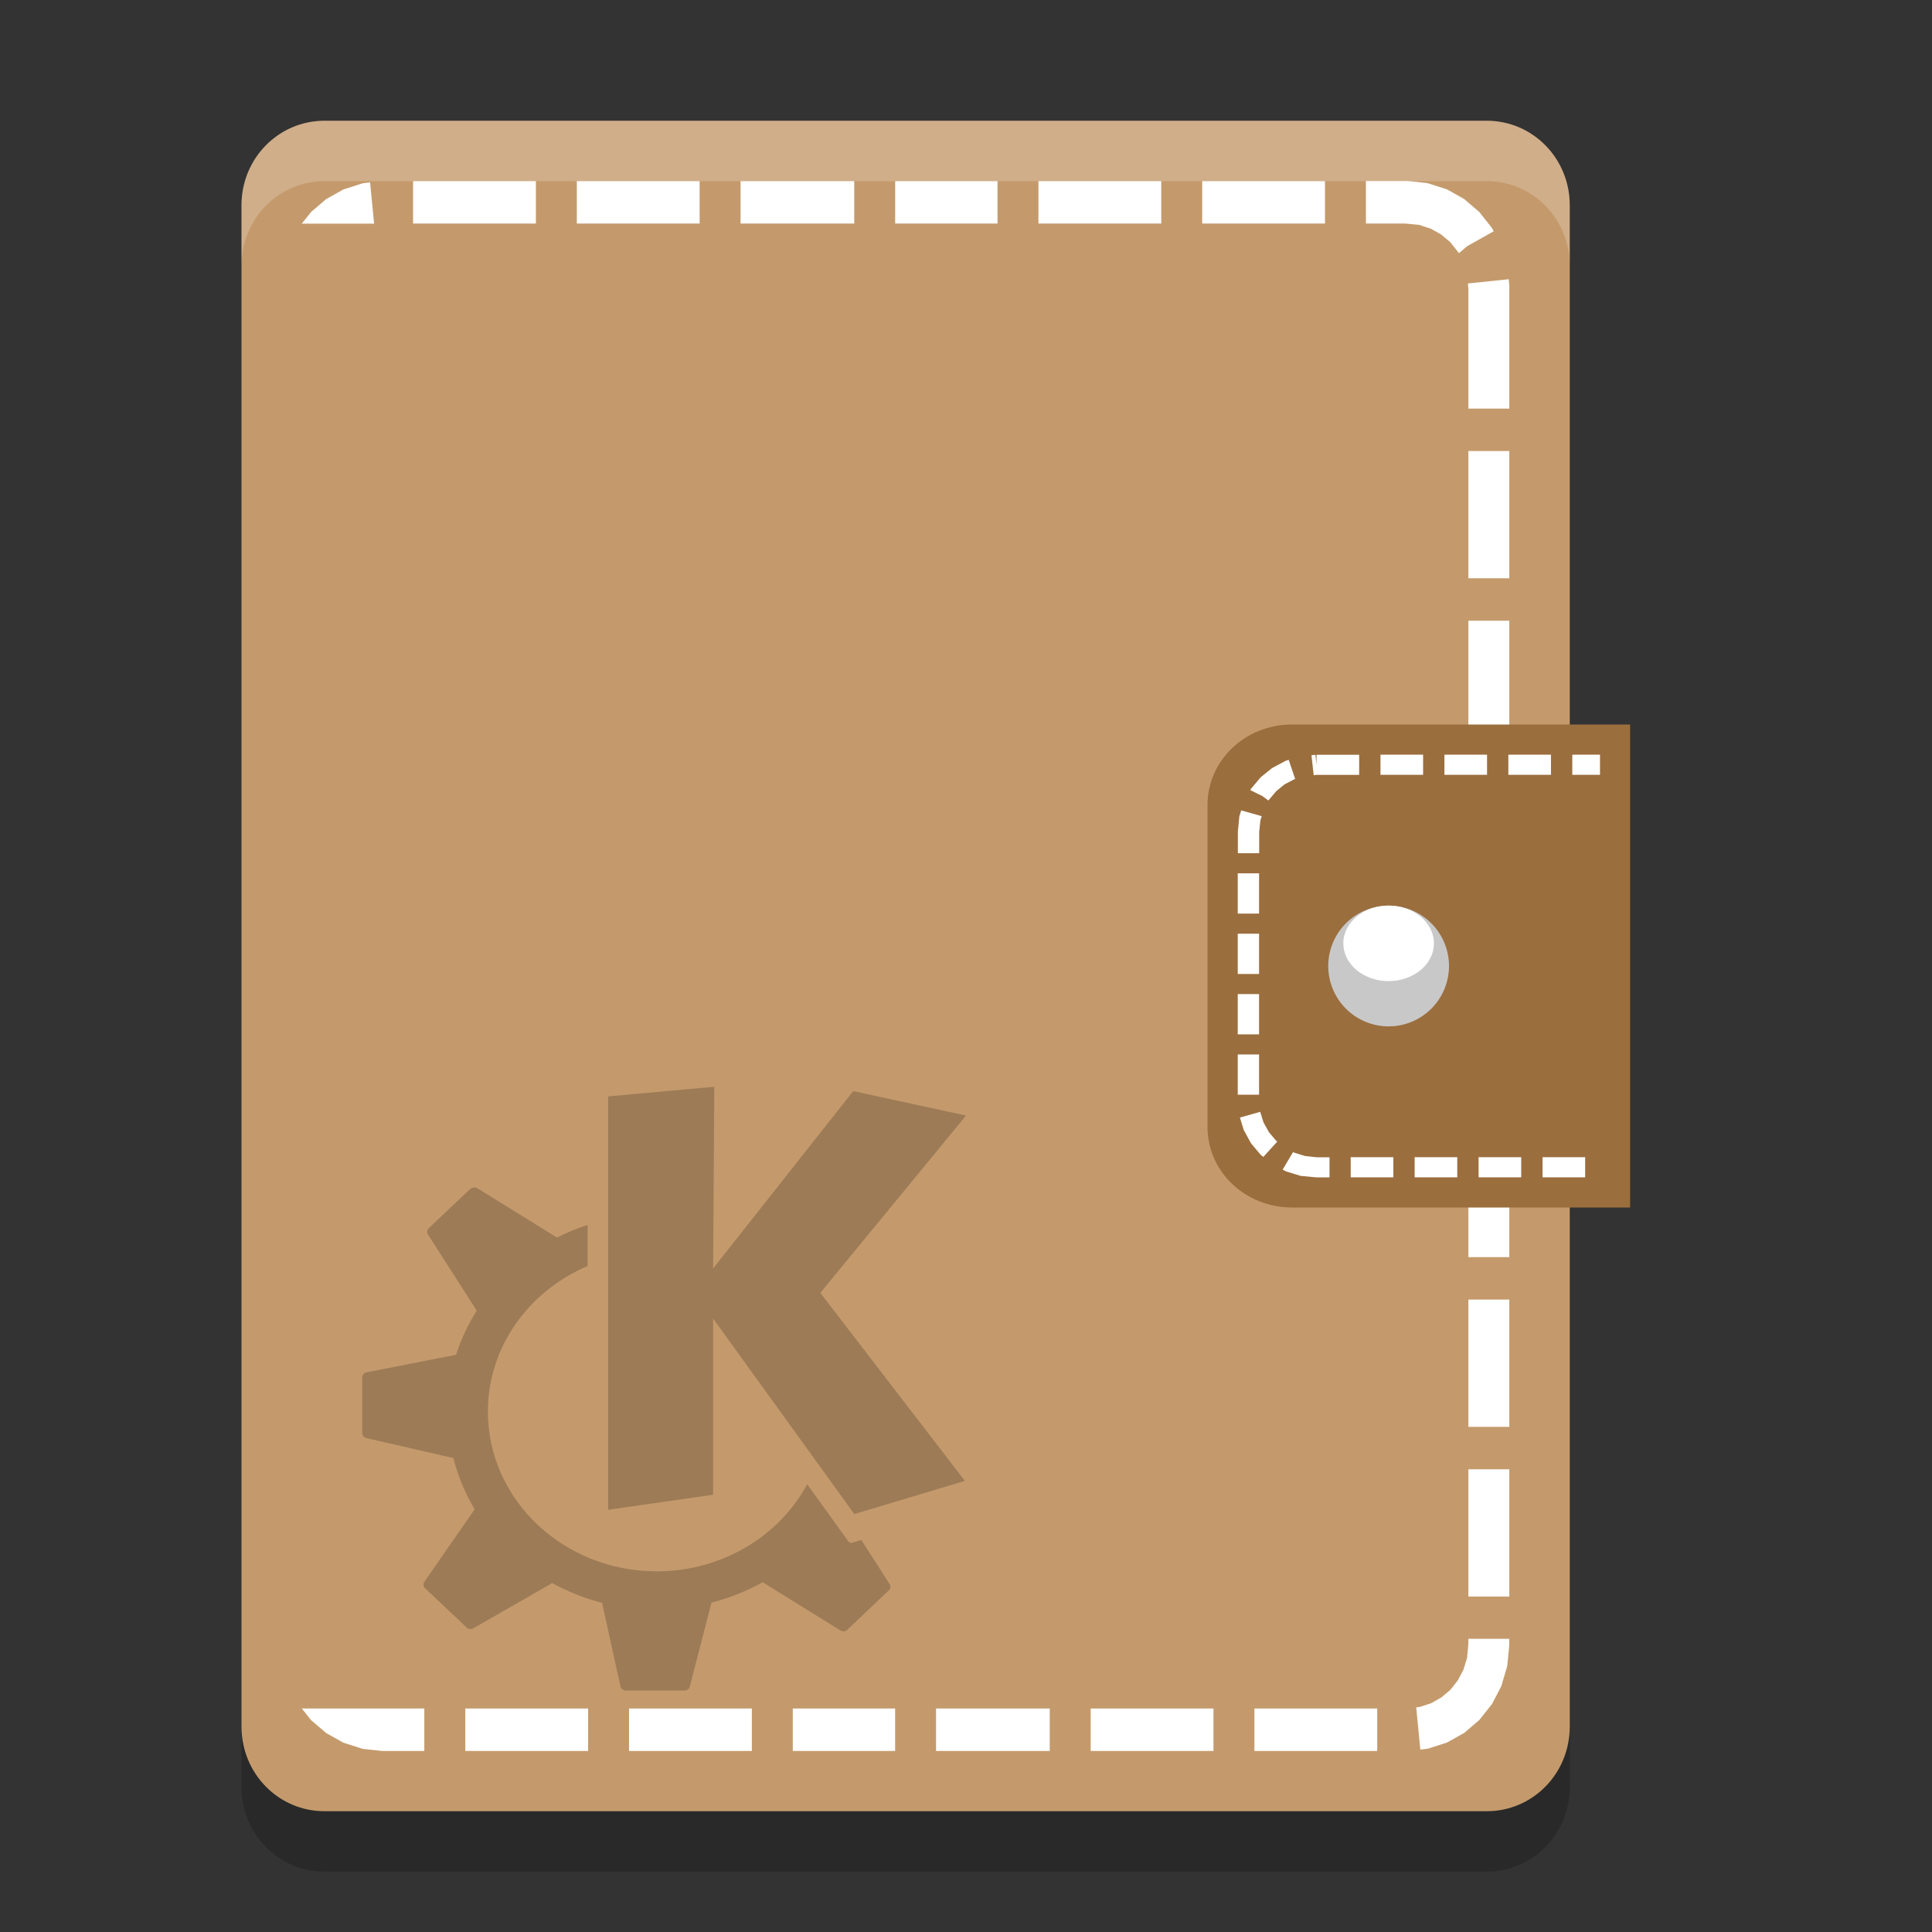 <?xml version="1.0" encoding="UTF-8" standalone="no"?>
<svg xmlns="http://www.w3.org/2000/svg" height="32" width="32" version="1">
 <rect width="100%" height="100%" fill="#333333" stroke="none"/>
 <path fill="#c49a6c" d="m26 28.6v-25.2c0-0.776-0.613-1.4-1.375-1.4h-19.25c-0.762 0-1.375 0.624-1.375 1.4v25.2c0 0.776 0.613 1.4 1.375 1.4h19.25c0.762 0 1.375-0.624 1.375-1.4z"/>
 <path fill="#fff" d="m6.842 3v0.703h2.034v-0.703h-2.034zm2.712 0v0.703h2.034v-0.703h-2.034zm2.712 0v0.703h1.883v-0.703h-1.883zm2.561 0v0.703h1.695v-0.703h-1.695zm2.373 0v0.703h2.034v-0.703h-2.034zm2.712 0v0.703h2.034v-0.703h-2.034zm2.712 0v0.703h0.657l0.226 0.022 0.192 0.063 0.172 0.097 0.15 0.126 0.123 0.155 0.021 0.027 0.135-0.115 0.44-0.247-0.015-0.029-0.016-0.03-0.021-0.026-0.166-0.209-0.02-0.026-0.025-0.021-0.201-0.172-0.025-0.022-0.029-0.016-0.23-0.129-0.029-0.016-0.032-0.01-0.256-0.082-0.032-0.01-0.034-0.004-0.273-0.029-0.017-0.001h-0.695zm-16.494 0.021-0.086 0.01-0.035 0.004-0.032 0.01-0.256 0.082l-0.032 0.01-0.029 0.016-0.23 0.129-0.029 0.016-0.025 0.022-0.201 0.172-0.025 0.021-0.02 0.026-0.131 0.165h1.197l-0.066-0.682zm18.858 1.604-0.675 0.07 0.008 0.084v1.989h0.678v-2.029l-0.001-0.018-0.009-0.096zm-0.667 2.845v2.108h0.678v-2.108h-0.678zm0 2.811v2.108h0.678v-2.108h-0.678zm0 2.811v2.108h0.678v-2.108h-0.678zm0 2.811v2.108h0.678v-2.108h-0.678zm0 2.811v2.108h0.678v-2.108h-0.678zm0 2.811v2.108h0.678v-2.108h-0.678zm0 2.811v2.108h0.678v-2.108h-0.678zm0 2.811v0.075l-0.021 0.235-0.061 0.199-0.094 0.178-0.122 0.155-0.15 0.126-0.172 0.097-0.191 0.062-0.053 0.005 0.068 0.7 0.086-0.01 0.034-0.004 0.032-0.01 0.256-0.082 0.032-0.01 0.029-0.016 0.23-0.129 0.029-0.016 0.025-0.022 0.201-0.172 0.025-0.021 0.02-0.026 0.166-0.209 0.021-0.026 0.016-0.03 0.124-0.239 0.016-0.03 0.009-0.033 0.079-0.265 0.009-0.033 0.004-0.036 0.028-0.283 0.001-0.018v-0.115h-0.678zm-19.322 1.151 0.131 0.165 0.02 0.026 0.025 0.021 0.201 0.172 0.025 0.022 0.029 0.016 0.23 0.129 0.029 0.016 0.032 0.01 0.256 0.082 0.032 0.01 0.034 0.004 0.273 0.029 0.017 0.001h0.695v-0.703h-2.03zm2.708 0v0.703h2.034v-0.703h-2.034zm2.712 0v0.703h2.034v-0.703h-2.034zm2.712 0v0.703h1.695v-0.703h-1.695zm2.373 0v0.703h1.883v-0.703h-1.883zm2.561 0v0.703h2.034v-0.703h-2.034zm2.712 0v0.703h2.034v-0.703h-2.034z"/>
 <path fill="#9b6e3e" d="m21.4 12h5.6v8h-5.6c-0.776 0-1.4-0.595-1.4-1.333v-5.333c0-0.739 0.624-1.334 1.4-1.334z"/>
 <path fill="#fff" d="m21.806 12.5v0.167l-0.018-0.165-0.066 0.007 0.037 0.331 0.047-0.006h0.706v-0.333h-0.706zm1.059 0v0.333h0.706v-0.333h-0.706zm1.059 0v0.333h0.706v-0.333h-0.706zm1.059 0v0.333h0.706v-0.333h-0.706zm1.059 0v0.333h0.459v-0.333h-0.459zm-4.697 0.086-0.032 0.009-0.018 0.006-0.015 0.008-0.192 0.103-0.015 0.008-0.014 0.01-0.167 0.135-0.012 0.01-0.011 0.013-0.138 0.164-0.01 0.013-0.008 0.014-0.004 0.008 0.201 0.099 0.098 0.073 0.13-0.154 0.136-0.112 0.163-0.086 0.015-0.006-0.001-0.002 0.003-0.001-0.007-0.01-0.102-0.302zm-0.787 0.836-0.026 0.085-0.005 0.014-0.001 0.017-0.022 0.224-0.001 0.008v0.362h0.353v-0.354l0.021-0.194 0.021-0.066-0.338-0.095zm-0.057 1.043v0.667h0.353v-0.667h-0.353zm0 1v0.667h0.353v-0.667h-0.353zm0 1v0.667h0.353v-0.667h-0.353zm0 1v0.667h0.353v-0.667h-0.353zm0.374 0.95-0.338 0.095 0.059 0.193 0.005 0.016 0.008 0.013 0.103 0.189 0.008 0.014 0.01 0.013 0.138 0.164 0.011 0.013 0.012 0.01 0.034 0.027 0.23-0.253-0.019-0.016-0.119-0.141-0.09-0.163-0.055-0.176zm0.542 0.667-0.172 0.29 0.036 0.02 0.015 0.008 0.018 0.006 0.211 0.065 0.018 0.006 0.018 0.001 0.229 0.022 0.01 0.001h0.221v-0.333h-0.212l-0.194-0.021-0.178-0.055-0.018-0.009zm0.955 0.085v0.333h0.706v-0.333h-0.706zm1.059 0v0.333h0.706v-0.333h-0.706zm1.059 0v0.333h0.706v-0.333h-0.706zm1.059 0v0.333h0.706v-0.333h-0.706z"/>
 <g transform="matrix(.5 0 0 .5 6 4.5)">
  <path fill="#c8c8c8" d="m36 23a2 2 0 0 1 -2 2 2 2 0 0 1 -2 -2 2 2 0 0 1 2 -2 2 2 0 0 1 2 2z"/>
  <path fill="#fff" d="m35.5 22.25a1.5 1.25 0 0 1 -1.5 1.25 1.5 1.25 0 0 1 -1.5 -1.25 1.5 1.25 0 0 1 1.5 -1.25 1.5 1.25 0 0 1 1.5 1.25z"/>
 </g>
 <path opacity=".2" d="m11.83 18-1.757 0.16v6.847l1.738-0.249v-2.919l2.339 3.239 1.832-0.55-2.395-3.114 2.414-2.937-1.869-0.405-2.32 2.937 0.019-3.008zm-3.983 1.669c-0.02 0.004-0.041 0.007-0.056 0.021l-0.691 0.654c-0.029 0.028-0.033 0.07-0.011 0.103l0.807 1.261c-0.143 0.228-0.26 0.472-0.342 0.731l-1.483 0.291c-0.041 0.008-0.071 0.045-0.071 0.085v0.923c0 0.039 0.031 0.073 0.071 0.082l1.438 0.33c0.077 0.3 0.196 0.587 0.353 0.849l-0.833 1.2c-0.023 0.033-0.019 0.078 0.011 0.107l0.691 0.653c0.029 0.027 0.074 0.031 0.109 0.011l1.306-0.749c0.256 0.14 0.534 0.252 0.826 0.327l0.305 1.385c0.008 0.039 0.044 0.067 0.086 0.067h0.976c0.041 0 0.077-0.026 0.086-0.064l0.36-1.392c0.301-0.077 0.586-0.191 0.848-0.337l1.288 0.799c0.035 0.022 0.083 0.018 0.113-0.011l0.687-0.653c0.029-0.028 0.036-0.07 0.015-0.103l-0.469-0.732-0.154 0.046c-0.022 0.006-0.047-0.004-0.06-0.021 0 0-0.296-0.412-0.683-0.948-0.463 0.856-1.406 1.442-2.493 1.442-1.544 0-2.796-1.185-2.796-2.646 0-1.074 0.679-1.997 1.652-2.411v-0.682c-0.177 0.059-0.348 0.129-0.511 0.213-0-0 0-0.004 0-0.004l-1.318-0.817c-0.018-0.011-0.036-0.013-0.056-0.01z" style="color:#31363b"/>
 <path opacity=".2" fill="#fff" d="m5.375 2c-0.762 0-1.375 0.625-1.375 1.4v1c0-0.776 0.613-1.4 1.375-1.4h19.25c0.762 0 1.375 0.625 1.375 1.4v-1c0-0.776-0.613-1.4-1.375-1.4h-19.25z"/>
 <path opacity=".2" d="m4 28.6v1c0 0.775 0.613 1.4 1.375 1.4h19.25c0.762 0 1.375-0.625 1.375-1.4v-1c0 0.775-0.613 1.4-1.375 1.4h-19.25c-0.762 0-1.375-0.625-1.375-1.4z"/>
</svg>
